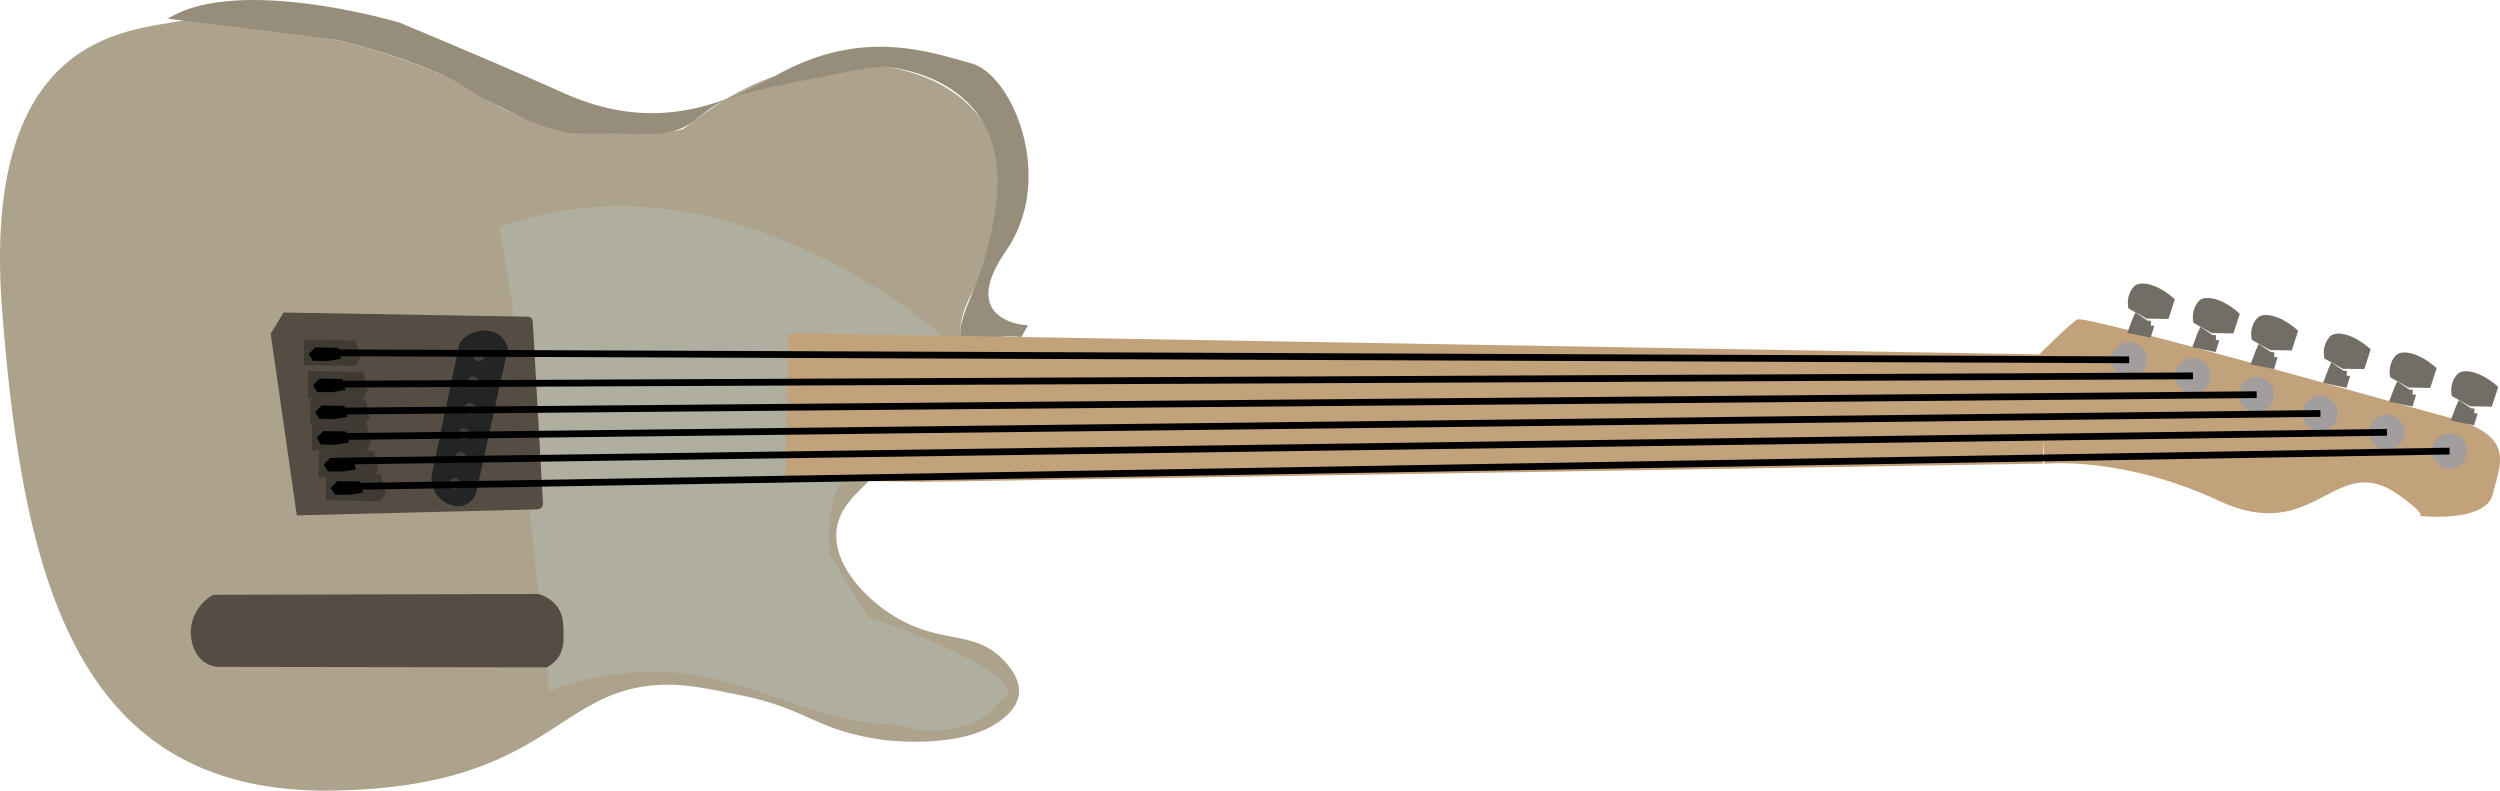 <svg id="Layer_1" data-name="Layer 1" xmlns="http://www.w3.org/2000/svg" viewBox="0 0 736.24 232.85"><defs><style>.cls-1{fill:none;}.cls-13,.cls-2{fill:#ada28c;}.cls-3{fill:#968d7a;}.cls-4{fill:#c2a27b;}.cls-5{fill:#6c6459;}.cls-6{fill:#b0af9f;}.cls-7{fill:#554c43;}.cls-8{fill:#232524;}.cls-9{fill:#40413c;}.cls-10{fill:#3f3a33;}.cls-11{fill:#a29e9d;}.cls-12{fill:#736e65;}.cls-13{stroke:#000;stroke-miterlimit:10;stroke-width:2px;}</style></defs><title>guitar</title><line class="cls-1" x1="236.39" y1="157.87" x2="236.66" y2="201.03"/><line class="cls-1" x1="252.62" y1="154.61" x2="251.88" y2="197.75"/><line class="cls-1" x1="262.27" y1="154.77" x2="262.14" y2="197.93"/><path class="cls-2" d="M314.2,403.58s-8.27-.7.28-16.56a75.93,75.93,0,0,0,8.82-31.33s.48-28.15-34.2-34.26-57.73,17.48-60.5,18.41-36.54,5.33-58.37-9.4S95.57,304.87,80.6,307.93,22,311.34,28.35,393.17s23,142.86,98.08,141.38c25-.49,40.33-5.3,51.7-11,14.06-7,22.06-15.43,34.69-18.73,11.76-3.07,21.78-.56,31.71,1.38,21.43,4.18,22.53,10.35,42.61,13.32,0,0,23.77,3.52,35.67-5.91,1.43-1.13,4.49-3.63,4.95-7.44.54-4.44-2.77-8.15-4.22-9.73-8.28-9-17.42-5.13-30.32-12-9.77-5.23-19.86-15.73-19.19-25.91.36-5.59,4-9.54,6.3-11.87C309,417.85,314.2,403.58,314.2,403.58Z" transform="translate(-27.72 -301.73)"/><path class="cls-3" d="M210.48,341.16c-8.92-.1-13.39-.15-14.19-.25-8-1.08-13.82-3.94-23.2-8.69-8.88-4.49-7.42-4.8-14.8-8.23a149.64,149.64,0,0,0-20.4-7.49c-4.8-1.46-8.84-2.49-11.69-3.18l-6.53-.83c-6.27-.79-18.53-2.31-42.49-5.26,20.65-13,68.19,1.16,68.19,1.16s29.65,12.32,47.75,20.48,37.25,9.81,62.81-4.72,45.51-7.07,57.76-3.79,25.05,33.92,10.33,55.19,6.46,22,6.46,22l-2,3.44c-9.72-1-14.28,2.61-14.28,2.61a4.28,4.28,0,0,1-2.57-1.25c-2.75-2.82.56-9.55,2.85-15.31a104.15,104.15,0,0,0,6.43-23.87c.66-5.31,2-16.38-4.18-26.22-8.25-13-24.26-15.07-27.63-15.5-3.07-.4-10.78,1.18-26.18,4.25-18.22,3.63-21.55,5.18-24.5,7-5.42,3.39-6.58,5.91-12.19,7.59C223.44,341.14,221.23,341.27,210.48,341.16Z" transform="translate(-27.72 -301.73)"/><path class="cls-1" d="M329.59,505.25l3.88-8.62s2.79-11.08-10-15.93S293.61,473,289,463.85s-4.84-6-5.32-17.64l-3.35.41s-7.09,5.68-6.32,13.55,14.38,25.79,31.23,28.48,22.6,15.4,22.6,15.4l0,2.9L325,511.61Z" transform="translate(-27.72 -301.73)"/><polygon class="cls-4" points="602.2 104.4 232.13 98.08 231.4 141.23 271.9 141.92 601.65 136.53 602.2 104.4"/><line class="cls-5" x1="242.27" y1="98.26" x2="242.14" y2="141.41"/><line class="cls-5" x1="252.22" y1="98.29" x2="252.1" y2="141.44"/><line class="cls-5" x1="262.18" y1="98.6" x2="262.05" y2="141.75"/><line class="cls-5" x1="270.57" y1="98.74" x2="270.45" y2="141.89"/><line class="cls-5" x1="280.88" y1="98.92" x2="280.75" y2="142.07"/><line class="cls-5" x1="291.19" y1="98.68" x2="291.07" y2="141.84"/><line class="cls-5" x1="302.56" y1="99.29" x2="302.44" y2="141.42"/><line class="cls-5" x1="315.75" y1="99.51" x2="315.63" y2="141.2"/><line class="cls-5" x1="327.5" y1="99.71" x2="327.38" y2="141.01"/><line class="cls-5" x1="342.96" y1="99.41" x2="342.84" y2="140.76"/><line class="cls-5" x1="356.66" y1="100.21" x2="356.54" y2="140.53"/><line class="cls-5" x1="371.93" y1="100.47" x2="371.82" y2="140.28"/><line class="cls-5" x1="389.54" y1="100.77" x2="389.43" y2="140"/><line class="cls-5" x1="405.95" y1="101.05" x2="405.84" y2="139.73"/><line class="cls-5" x1="424.88" y1="101.38" x2="424.77" y2="139.42"/><line class="cls-5" x1="443.82" y1="101.7" x2="443.71" y2="139.11"/><line class="cls-5" x1="465.28" y1="102.07" x2="465.17" y2="138.76"/><line class="cls-5" x1="489.31" y1="102.48" x2="489.21" y2="138.37"/><line class="cls-5" x1="513.35" y1="102.89" x2="513.24" y2="137.97"/><line class="cls-5" x1="538.9" y1="103.32" x2="538.8" y2="137.55"/><line class="cls-5" x1="564.7" y1="103.76" x2="564.6" y2="137.13"/><path class="cls-6" d="M305.14,400.58S242,344.11,174.82,368.65l3.79,23,5.3,63,5.61,50.87s8.36-4.71,26-5.85c22.13-1.43,39.83,8,57.51,12.88,10.29,2.87,19.45,1.95,25,4.16,4.8.37,16.57.61,23.18-7.06a17.86,17.86,0,0,0,1.39-1.85s15.2-4.78-39.17-24.43l-11.34-18.13s-1.68-15.27,3.85-22L259.12,443l.74-43.14Z" transform="translate(-27.72 -301.73)"/><path class="cls-7" d="M183.23,395l-72-1.23-3.8,6.27,7.7,53.46L186,451.73a1.67,1.67,0,0,0,1.62-1.76l-3-53.55A1.5,1.5,0,0,0,183.23,395Z" transform="translate(-27.72 -301.73)"/><path class="cls-8" d="M167.88,447.18l9.42-42.84a7.32,7.32,0,0,0-2.39-3.83c-3.44-2.78-8.14-.72-8.37-.62a9,9,0,0,0-3.48,2.87l-8.24,39.07a8.53,8.53,0,0,0,1.69,5.82c1.81,2.3,5.4,4.06,8.38,2.7A6.38,6.38,0,0,0,167.88,447.18Z" transform="translate(-27.72 -301.73)"/><circle class="cls-9" cx="141.01" cy="104.75" r="1.61"/><circle class="cls-9" cx="139.27" cy="112.42" r="1.61"/><circle class="cls-9" cx="138.35" cy="120.31" r="1.61"/><circle class="cls-9" cx="136.6" cy="127.8" r="1.61"/><circle class="cls-9" cx="135.66" cy="134.76" r="1.61"/><circle class="cls-9" cx="133.91" cy="142.42" r="1.61"/><polygon class="cls-10" points="104.76 100.33 106.02 105.46 104.63 107.76 89.44 107.5 89.56 100.07 104.76 100.33"/><polygon points="99.54 102.43 100.44 105.67 96.28 106.32 92.14 106.25 90.9 104.25 92.85 102.31 99.54 102.43"/><polygon class="cls-10" points="106.94 109.54 108.28 114.98 106.8 117.42 90.68 117.14 90.81 109.26 106.94 109.54"/><polygon points="100.79 111.62 101.69 114.87 97.54 115.51 93.39 115.44 92.15 113.45 94.1 111.51 100.79 111.62"/><polygon class="cls-10" points="107.59 117.45 108.93 122.9 107.45 125.34 91.33 125.06 91.46 117.18 107.59 117.45"/><polygon points="101.44 119.54 102.34 122.78 98.19 123.43 94.04 123.36 92.8 121.36 94.75 119.42 101.44 119.54"/><polygon class="cls-10" points="108.04 124.99 109.38 130.43 107.91 132.87 91.78 132.59 91.92 124.71 108.04 124.99"/><polygon points="101.89 127.07 102.8 130.32 98.64 130.96 94.5 130.89 93.26 128.9 95.2 126.96 101.89 127.07"/><polygon class="cls-10" points="110.1 132.91 111.44 138.35 109.96 140.79 93.84 140.51 93.98 132.63 110.1 132.91"/><polygon points="103.95 134.99 104.85 138.24 100.7 138.88 96.56 138.81 95.31 136.82 97.26 134.88 103.95 134.99"/><polygon class="cls-10" points="112.17 139.72 113.52 145.17 112.04 147.61 95.92 147.33 96.05 139.45 112.17 139.72"/><polygon points="106.03 141.81 106.93 145.06 102.78 145.7 98.63 145.63 97.39 143.63 99.34 141.69 106.03 141.81"/><path class="cls-7" d="M186.33,476.66l-95.74.23a12.81,12.81,0,0,0-4.5,4.06,12.58,12.58,0,0,0-2.18,7c0,1,.2,6.34,4.27,8.93a8.61,8.61,0,0,0,3.52,1.24l97,.15a9.33,9.33,0,0,0,3.36-2.86c1.75-2.48,1.67-5.15,1.6-7.65-.07-2.65-.13-4.87-1.65-7.11A10.47,10.47,0,0,0,186.33,476.66Z" transform="translate(-27.72 -301.73)"/><path class="cls-4" d="M629.81,438.32s22.73-2.48,51.4,10.91,34.15-15.39,53.17-1.58c9.19,6.67,5.48,6,5.48,6s20,2.31,22-6.47,7.26-17.06-13.11-22.53-106.93-30.2-109.28-28.84S628,406.38,628,406.38Z" transform="translate(-27.72 -301.73)"/><circle class="cls-11" cx="627.03" cy="105.96" r="5.21"/><circle class="cls-11" cx="645.81" cy="110.69" r="5.21"/><circle class="cls-11" cx="664.58" cy="116.23" r="5.21"/><circle class="cls-11" cx="683.35" cy="121.76" r="5.21"/><circle class="cls-11" cx="702.95" cy="127.31" r="5.21"/><circle class="cls-11" cx="721.4" cy="132.84" r="5.21"/><path class="cls-12" d="M668.2,389.89c-4.79-4.41-9.94-5.61-11.89-3.92a6.78,6.78,0,0,0-1.74,3.16,7.45,7.45,0,0,0,0,3.45l5.39,3,1.26,0,5.09.09Z" transform="translate(-27.72 -301.73)"/><polygon class="cls-12" points="633.42 95.91 634.44 95.92 633.36 99.45 626.47 98.02 628.05 93.78 628.88 92.01 632.5 94.45 633.45 94.47 633.42 95.91"/><path class="cls-12" d="M687.33,394.13c-4.78-4.41-9.93-5.6-11.88-3.91a6.73,6.73,0,0,0-1.74,3.16,7.31,7.31,0,0,0,0,3.45l5.39,3,1.26,0,5.09.09Z" transform="translate(-27.72 -301.73)"/><polygon class="cls-12" points="652.56 100.16 653.58 100.17 652.5 103.69 645.61 102.27 647.19 98.03 648.02 96.26 651.64 98.7 652.59 98.71 652.56 100.16"/><path class="cls-12" d="M704.52,399.16c-4.78-4.41-9.94-5.61-11.89-3.91a6.6,6.6,0,0,0-1.73,3.15,7.18,7.18,0,0,0,0,3.45l5.38,3,1.26,0,5.09.09Z" transform="translate(-27.72 -301.73)"/><polygon class="cls-12" points="669.75 105.18 670.76 105.19 669.68 108.72 662.79 107.29 664.37 103.06 665.2 101.28 668.82 103.72 669.77 103.73 669.75 105.18"/><path class="cls-12" d="M725.88,404.64C721.1,400.23,716,399,714,400.73a6.68,6.68,0,0,0-1.73,3.15,7.23,7.23,0,0,0,0,3.46l5.38,3,1.26,0,5.09.09Z" transform="translate(-27.72 -301.73)"/><polygon class="cls-12" points="691.11 110.66 692.12 110.67 691.05 114.2 684.15 112.77 685.73 108.54 686.56 106.76 690.18 109.2 691.13 109.22 691.11 110.66"/><path class="cls-12" d="M745.3,410.18c-4.78-4.41-9.93-5.6-11.89-3.91a6.73,6.73,0,0,0-1.73,3.15,7.22,7.22,0,0,0,0,3.46l5.38,3,1.26,0,5.09.09Z" transform="translate(-27.72 -301.73)"/><polygon class="cls-12" points="710.52 116.2 711.54 116.22 710.47 119.74 703.57 118.31 705.15 114.08 705.98 112.31 709.6 114.75 710.55 114.76 710.52 116.2"/><path class="cls-12" d="M763.44,415.71c-4.78-4.41-9.94-5.61-11.89-3.91a6.68,6.68,0,0,0-1.74,3.15,7.28,7.28,0,0,0,0,3.45l5.38,3,1.26,0,5.09.09Z" transform="translate(-27.72 -301.73)"/><polygon class="cls-12" points="728.66 121.73 729.68 121.74 728.6 125.27 721.71 123.84 723.29 119.61 724.12 117.83 727.74 120.27 728.69 120.28 728.66 121.73"/><line class="cls-13" x1="627.03" y1="105.96" x2="95.69" y2="103.89"/><line class="cls-13" x1="645.81" y1="110.69" x2="95.53" y2="113.14"/><line class="cls-13" x1="664.58" y1="116.23" x2="97.48" y2="121.08"/><line class="cls-13" x1="683.35" y1="121.76" x2="96.68" y2="128.59"/><line class="cls-13" x1="702.95" y1="127.31" x2="99.14" y2="135.8"/><line class="cls-13" x1="721.4" y1="132.84" x2="99.98" y2="143.31"/></svg>